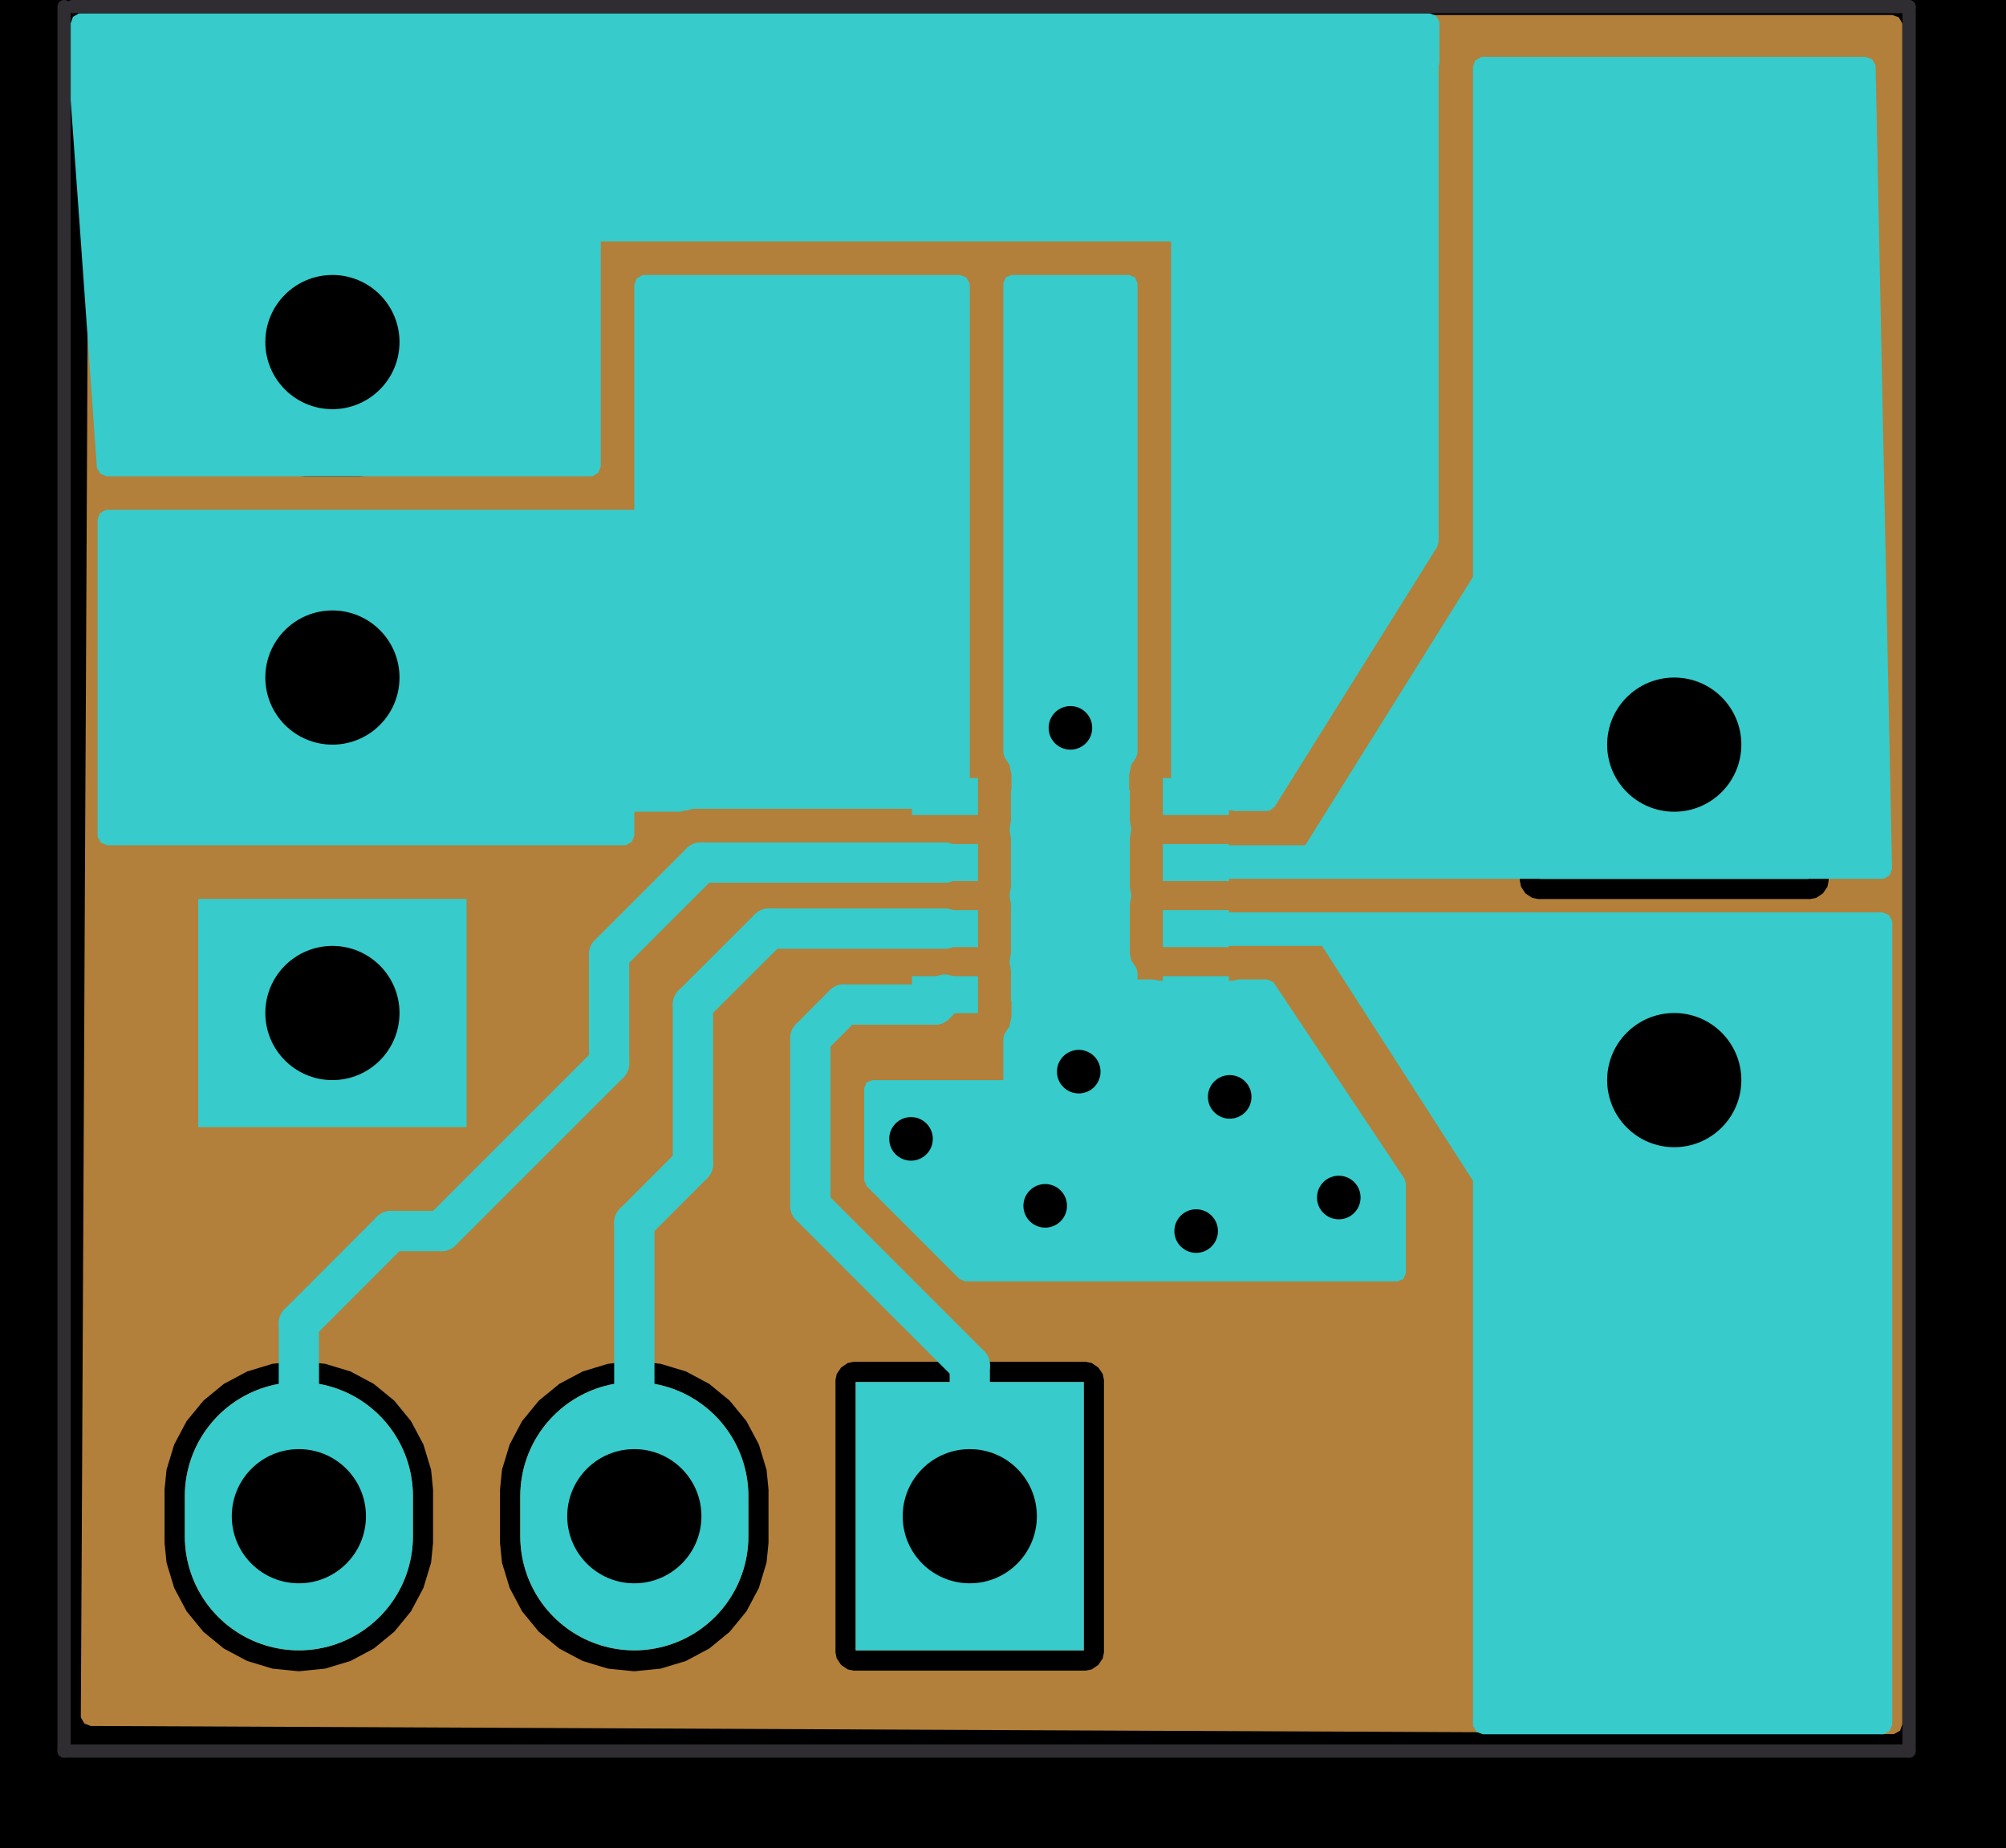 <?xml version="1.0" standalone="no"?>
 <!DOCTYPE svg PUBLIC "-//W3C//DTD SVG 1.1//EN" 
 "http://www.w3.org/Graphics/SVG/1.1/DTD/svg11.dtd"> 
<svg
  xmlns:svg="http://www.w3.org/2000/svg"
  xmlns="http://www.w3.org/2000/svg"
  xmlns:xlink="http://www.w3.org/1999/xlink"
  version="1.1"
  width="15.189mm" height="13.995mm" viewBox="0 0 15.189 13.995">
<title>SVG Image created as working-brd.svg date 2023/09/19 16:55:37 </title>
  <desc>Image generated by PCBNEW </desc>
<g style="fill:#000000; fill-opacity:1;stroke:#000000; stroke-opacity:1;
stroke-linecap:round; stroke-linejoin:round;"
 transform="translate(0 0) scale(1 1)">
</g>
<g style="fill:#000000; fill-opacity:0.0; 
stroke:#000000; stroke-width:0; stroke-opacity:1; 
stroke-linecap:round; stroke-linejoin:round;">
</g>
<g style="fill:#000000; fill-opacity:1; 
stroke:#000000; stroke-width:0.021; stroke-opacity:1; 
stroke-linecap:round; stroke-linejoin:round;">
<rect x="-5" y="-5" width="25.193" height="23.997" rx="0" />
</g>
<g style="fill:#FFFFFF; fill-opacity:1; 
stroke:#FFFFFF; stroke-width:0.021; stroke-opacity:1; 
stroke-linecap:round; stroke-linejoin:round;">
<g >
</g>
<g style="fill:#B2803A; fill-opacity:1; 
stroke:#B2803A; stroke-width:0.021; stroke-opacity:1; 
stroke-linecap:round; stroke-linejoin:round;">
</g>
<g style="fill:#B2803A; fill-opacity:1; 
stroke:#B2803A; stroke-width:0; stroke-opacity:1; 
stroke-linecap:round; stroke-linejoin:round;">
<path style="fill:#B2803A; fill-opacity:1; 
stroke:#B2803A; stroke-width:0; stroke-opacity:1; 
stroke-linecap:round; stroke-linejoin:round;fill-rule:evenodd;"
d="M 11.661,6.654
11.661,4.622
13.693,4.622
13.693,6.654
Z" /> 
<circle cx="12.677" cy="8.178" r="1.016" /> 
</g>
<g >
</g>
<g >
</g>
<g >
</g>
<g >
</g>
<g style="fill:#B2803A; fill-opacity:1; 
stroke:#B2803A; stroke-width:0; stroke-opacity:1; 
stroke-linecap:round; stroke-linejoin:round;">
<path style="fill:#B2803A; fill-opacity:1; 
stroke:#B2803A; stroke-width:0; stroke-opacity:1; 
stroke-linecap:round; stroke-linejoin:round;fill-rule:evenodd;"
d="M 3.533,6.806
3.533,8.534
1.501,8.534
1.501,6.806
Z" /> 
</g>
<g style="fill:#B2803A; fill-opacity:1; 
stroke:#B2803A; stroke-width:1.727; stroke-opacity:1; 
stroke-linecap:round; stroke-linejoin:round;">
</g>
<g style="fill:#B2803A; fill-opacity:0.0; 
stroke:#B2803A; stroke-width:1.727; stroke-opacity:1; 
stroke-linecap:round; stroke-linejoin:round;">
<path d="M2.669 5.13
L2.364 5.13
" />
<path d="M2.669 2.59
L2.364 2.59
" />
</g>
<g >
</g>
<g style="fill:#B2803A; fill-opacity:0.0; 
stroke:#B2803A; stroke-width:1.727; stroke-opacity:1; 
stroke-linecap:round; stroke-linejoin:round;">
</g>
<g style="fill:#B2803A; fill-opacity:0.0; 
stroke:#B2803A; stroke-width:0; stroke-opacity:1; 
stroke-linecap:round; stroke-linejoin:round;">
</g>
<g style="fill:#B2803A; fill-opacity:1; 
stroke:#B2803A; stroke-width:0; stroke-opacity:1; 
stroke-linecap:round; stroke-linejoin:round;">
<path style="fill:#B2803A; fill-opacity:1; 
stroke:#B2803A; stroke-width:0; stroke-opacity:1; 
stroke-linecap:round; stroke-linejoin:round;fill-rule:evenodd;"
d="M 6.479,10.464
8.206,10.464
8.206,12.496
6.479,12.496
Z" /> 
</g>
<g style="fill:#B2803A; fill-opacity:1; 
stroke:#B2803A; stroke-width:1.727; stroke-opacity:1; 
stroke-linecap:round; stroke-linejoin:round;">
</g>
<g style="fill:#B2803A; fill-opacity:0.0; 
stroke:#B2803A; stroke-width:1.727; stroke-opacity:1; 
stroke-linecap:round; stroke-linejoin:round;">
<path d="M4.803 11.328
L4.803 11.632
" />
<path d="M2.263 11.328
L2.263 11.632
" />
</g>
<g >
</g>
<g style="fill:#121212; fill-opacity:0.0; 
stroke:#121212; stroke-width:1.727; stroke-opacity:1; 
stroke-linecap:round; stroke-linejoin:round;">
</g>
<g style="fill:#121212; fill-opacity:1; 
stroke:#121212; stroke-width:0; stroke-opacity:1; 
stroke-linecap:round; stroke-linejoin:round;">
<circle cx="8.105" cy="5.511" r="0.343" /> 
</g>
<g style="fill:#121212; fill-opacity:1; 
stroke:#121212; stroke-width:0.021; stroke-opacity:1; 
stroke-linecap:round; stroke-linejoin:round;">
</g>
<g style="fill:#121212; fill-opacity:1; 
stroke:#121212; stroke-width:0; stroke-opacity:1; 
stroke-linecap:round; stroke-linejoin:round;">
<circle cx="6.898" cy="8.623" r="0.343" /> 
</g>
<g style="fill:#121212; fill-opacity:1; 
stroke:#121212; stroke-width:0.021; stroke-opacity:1; 
stroke-linecap:round; stroke-linejoin:round;">
</g>
<g style="fill:#121212; fill-opacity:1; 
stroke:#121212; stroke-width:0; stroke-opacity:1; 
stroke-linecap:round; stroke-linejoin:round;">
<circle cx="9.311" cy="8.305" r="0.343" /> 
</g>
<g style="fill:#121212; fill-opacity:1; 
stroke:#121212; stroke-width:0.021; stroke-opacity:1; 
stroke-linecap:round; stroke-linejoin:round;">
</g>
<g style="fill:#121212; fill-opacity:1; 
stroke:#121212; stroke-width:0; stroke-opacity:1; 
stroke-linecap:round; stroke-linejoin:round;">
<circle cx="9.057" cy="9.321" r="0.343" /> 
</g>
<g style="fill:#121212; fill-opacity:1; 
stroke:#121212; stroke-width:0.021; stroke-opacity:1; 
stroke-linecap:round; stroke-linejoin:round;">
</g>
<g style="fill:#121212; fill-opacity:1; 
stroke:#121212; stroke-width:0; stroke-opacity:1; 
stroke-linecap:round; stroke-linejoin:round;">
<circle cx="10.137" cy="9.067" r="0.343" /> 
</g>
<g style="fill:#121212; fill-opacity:1; 
stroke:#121212; stroke-width:0.021; stroke-opacity:1; 
stroke-linecap:round; stroke-linejoin:round;">
</g>
<g style="fill:#121212; fill-opacity:1; 
stroke:#121212; stroke-width:0; stroke-opacity:1; 
stroke-linecap:round; stroke-linejoin:round;">
<circle cx="7.914" cy="9.13" r="0.343" /> 
</g>
<g style="fill:#121212; fill-opacity:1; 
stroke:#121212; stroke-width:0.021; stroke-opacity:1; 
stroke-linecap:round; stroke-linejoin:round;">
</g>
<g style="fill:#121212; fill-opacity:1; 
stroke:#121212; stroke-width:0; stroke-opacity:1; 
stroke-linecap:round; stroke-linejoin:round;">
<circle cx="8.168" cy="8.114" r="0.343" /> 
</g>
<g style="fill:#121212; fill-opacity:1; 
stroke:#121212; stroke-width:0.021; stroke-opacity:1; 
stroke-linecap:round; stroke-linejoin:round;">
</g>
<g >
</g>
<g style="fill:#B2803A; fill-opacity:1; 
stroke:#B2803A; stroke-width:0.021; stroke-opacity:1; 
stroke-linecap:round; stroke-linejoin:round;">
</g>
<g style="fill:#B2803A; fill-opacity:1; 
stroke:#B2803A; stroke-width:0.152; stroke-opacity:1; 
stroke-linecap:round; stroke-linejoin:round;">
</g>
<g style="fill:#B2803A; fill-opacity:0.0; 
stroke:#B2803A; stroke-width:0.152; stroke-opacity:1; 
stroke-linecap:round; stroke-linejoin:round;">
<path d="M8.105 5.511
L8.168 5.574
" />
<path d="M8.168 5.574
L8.168 8.114
" />
<path d="M9.311 8.305
L10.073 9.067
" />
<path d="M10.073 9.067
L10.137 9.067
" />
<path d="M9.057 9.321
L8.867 9.13
" />
<path d="M8.867 9.13
L7.914 9.13
" />
</g>
<g >
</g>
<g style="fill:#B2803A; fill-opacity:0.0; 
stroke:#B2803A; stroke-width:0.152; stroke-opacity:1; 
stroke-linecap:round; stroke-linejoin:round;">
<g >
</g>
<g style="fill:#B2803A; fill-opacity:1; 
stroke:#B2803A; stroke-width:0; stroke-opacity:1; 
stroke-linecap:round; stroke-linejoin:round;">
<path style="fill:#B2803A; fill-opacity:1; 
stroke:#B2803A; stroke-width:0; stroke-opacity:1; 
stroke-linecap:round; stroke-linejoin:round;fill-rule:evenodd;"
d="M 14.377,0.131
14.403,0.176
14.404,0.189
14.404,13.055
14.387,13.104
14.342,13.129
14.329,13.13
0.687,13.068
0.639,13.05
0.613,13.005
0.612,12.992
0.619,11.682
1.246,11.682
1.261,11.832
1.319,12.023
1.413,12.2
1.413,12.2
1.54,12.355
1.695,12.482
1.695,12.482
1.695,12.482
1.834,12.556
1.872,12.576
2.063,12.634
2.263,12.654
2.462,12.634
2.654,12.576
2.83,12.482
2.985,12.355
3.112,12.2
3.206,12.023
3.264,11.832
3.279,11.682
3.786,11.682
3.801,11.832
3.859,12.023
3.953,12.2
3.953,12.2
4.08,12.355
4.235,12.482
4.235,12.482
4.235,12.482
4.374,12.556
4.412,12.576
4.603,12.634
4.803,12.654
5.002,12.634
5.194,12.576
5.315,12.511
6.326,12.511
6.326,12.511
6.335,12.556
6.369,12.606
6.369,12.606
6.369,12.606
6.419,12.64
6.464,12.649
8.221,12.649
8.266,12.64
8.316,12.606
8.35,12.556
8.359,12.511
8.359,10.449
8.35,10.404
8.337,10.384
8.316,10.354
8.316,10.354
8.266,10.32
8.266,10.32
8.221,10.311
6.464,10.311
6.464,10.311
6.419,10.32
6.369,10.354
6.335,10.404
6.335,10.404
6.326,10.449
6.326,12.511
5.315,12.511
5.37,12.482
5.525,12.355
5.652,12.2
5.746,12.023
5.804,11.832
5.819,11.682
5.819,11.278
5.804,11.128
5.746,10.937
5.652,10.76
5.525,10.605
5.37,10.478
5.37,10.478
5.194,10.384
5.194,10.384
5.194,10.384
5.002,10.326
5.002,10.326
5.002,10.326
4.824,10.308
4.803,10.306
4.803,10.306
4.603,10.326
4.603,10.326
4.603,10.326
4.412,10.384
4.412,10.384
4.412,10.384
4.235,10.478
4.235,10.478
4.08,10.605
3.953,10.76
3.953,10.76
3.859,10.937
3.801,11.128
3.786,11.278
3.786,11.682
3.279,11.682
3.279,11.682
3.279,11.278
3.264,11.128
3.206,10.937
3.112,10.76
2.985,10.605
2.83,10.478
2.83,10.478
2.654,10.384
2.654,10.384
2.654,10.384
2.462,10.326
2.462,10.326
2.462,10.326
2.284,10.308
2.263,10.306
2.263,10.306
2.063,10.326
2.063,10.326
2.063,10.326
1.872,10.384
1.872,10.384
1.872,10.384
1.695,10.478
1.695,10.478
1.54,10.605
1.413,10.76
1.413,10.76
1.319,10.937
1.261,11.128
1.246,11.278
1.246,11.682
0.619,11.682
0.636,8.178
11.503,8.178
11.523,8.394
11.523,8.394
11.582,8.602
11.582,8.602
11.679,8.796
11.809,8.969
11.809,8.969
11.969,9.115
11.969,9.115
11.969,9.115
12.153,9.229
12.355,9.307
12.568,9.347
12.568,9.347
12.785,9.347
12.785,9.347
12.998,9.307
13.2,9.229
13.384,9.115
13.544,8.969
13.675,8.796
13.771,8.602
13.831,8.394
13.851,8.178
13.831,7.962
13.831,7.962
13.831,7.962
13.771,7.754
13.771,7.754
13.768,7.748
13.675,7.56
13.544,7.387
13.544,7.387
13.384,7.241
13.2,7.127
13.2,7.127
13.2,7.127
12.998,7.049
12.998,7.049
12.937,7.037
12.785,7.009
12.568,7.009
12.426,7.036
12.355,7.049
12.153,7.127
11.969,7.241
11.809,7.387
11.809,7.387
11.679,7.56
11.582,7.754
11.582,7.754
11.523,7.962
11.523,7.962
11.503,8.178
11.503,8.178
0.636,8.178
0.643,6.669
11.508,6.669
11.508,6.669
11.517,6.714
11.55,6.764
11.55,6.764
11.55,6.764
11.601,6.798
11.646,6.807
13.708,6.807
13.752,6.798
13.803,6.764
13.837,6.714
13.846,6.669
13.846,4.607
13.837,4.562
13.803,4.512
13.752,4.478
13.752,4.478
13.708,4.469
11.646,4.469
11.646,4.469
11.601,4.478
11.55,4.512
11.517,4.562
11.517,4.562
11.508,4.607
11.508,6.669
0.643,6.669
0.651,5.13
1.343,5.13
1.363,5.329
1.421,5.521
1.515,5.697
1.515,5.697
1.642,5.852
1.797,5.979
1.973,6.074
2.165,6.132
2.314,6.146
2.314,6.146
2.719,6.146
2.719,6.146
2.868,6.132
3.06,6.074
3.236,5.979
3.391,5.852
3.518,5.697
3.613,5.521
3.671,5.329
3.691,5.13
3.671,4.931
3.613,4.739
3.518,4.562
3.391,4.408
3.236,4.281
3.236,4.281
3.06,4.186
3.06,4.186
3.06,4.186
2.868,4.128
2.868,4.128
2.868,4.128
2.719,4.114
2.719,4.114
2.314,4.114
2.314,4.114
2.165,4.128
2.165,4.128
2.165,4.128
1.973,4.186
1.973,4.186
1.973,4.186
1.797,4.281
1.797,4.281
1.642,4.408
1.515,4.562
1.515,4.562
1.421,4.739
1.363,4.931
1.343,5.13
0.651,5.13
0.663,2.59
1.343,2.59
1.363,2.789
1.421,2.981
1.515,3.158
1.515,3.158
1.642,3.312
1.797,3.439
1.973,3.534
2.165,3.592
2.314,3.607
2.314,3.607
2.719,3.607
2.719,3.607
2.868,3.592
3.06,3.534
3.236,3.439
3.391,3.312
3.518,3.158
3.613,2.981
3.671,2.789
3.691,2.59
3.671,2.391
3.613,2.199
3.518,2.022
3.391,1.868
3.236,1.741
3.236,1.741
3.06,1.646
3.06,1.646
3.06,1.646
2.868,1.588
2.868,1.588
2.868,1.588
2.719,1.573
2.719,1.573
2.314,1.573
2.314,1.573
2.165,1.588
2.165,1.588
2.165,1.588
1.973,1.646
1.973,1.646
1.973,1.646
1.797,1.741
1.797,1.741
1.642,1.868
1.515,2.022
1.515,2.022
1.421,2.199
1.363,2.391
1.343,2.59
0.663,2.59
0.675,0.188
0.693,0.14
0.737,0.115
0.75,0.114
14.329,0.114
Z" /> 
</g>
</g>
</g>
<g style="fill:#000000; fill-opacity:1; 
stroke:#000000; stroke-width:0; stroke-opacity:1; 
stroke-linecap:round; stroke-linejoin:round;">
<circle cx="8.105" cy="5.511" r="0.165" /> 
</g>
<g style="fill:#000000; fill-opacity:1; 
stroke:#000000; stroke-width:0.021; stroke-opacity:1; 
stroke-linecap:round; stroke-linejoin:round;">
</g>
<g style="fill:#000000; fill-opacity:1; 
stroke:#000000; stroke-width:0; stroke-opacity:1; 
stroke-linecap:round; stroke-linejoin:round;">
<circle cx="6.898" cy="8.623" r="0.165" /> 
</g>
<g style="fill:#000000; fill-opacity:1; 
stroke:#000000; stroke-width:0.021; stroke-opacity:1; 
stroke-linecap:round; stroke-linejoin:round;">
</g>
<g style="fill:#000000; fill-opacity:1; 
stroke:#000000; stroke-width:0; stroke-opacity:1; 
stroke-linecap:round; stroke-linejoin:round;">
<circle cx="9.311" cy="8.305" r="0.165" /> 
</g>
<g style="fill:#000000; fill-opacity:1; 
stroke:#000000; stroke-width:0.021; stroke-opacity:1; 
stroke-linecap:round; stroke-linejoin:round;">
</g>
<g style="fill:#000000; fill-opacity:1; 
stroke:#000000; stroke-width:0; stroke-opacity:1; 
stroke-linecap:round; stroke-linejoin:round;">
<circle cx="9.057" cy="9.321" r="0.165" /> 
</g>
<g style="fill:#000000; fill-opacity:1; 
stroke:#000000; stroke-width:0.021; stroke-opacity:1; 
stroke-linecap:round; stroke-linejoin:round;">
</g>
<g style="fill:#000000; fill-opacity:1; 
stroke:#000000; stroke-width:0; stroke-opacity:1; 
stroke-linecap:round; stroke-linejoin:round;">
<circle cx="10.137" cy="9.067" r="0.165" /> 
</g>
<g style="fill:#000000; fill-opacity:1; 
stroke:#000000; stroke-width:0.021; stroke-opacity:1; 
stroke-linecap:round; stroke-linejoin:round;">
</g>
<g style="fill:#000000; fill-opacity:1; 
stroke:#000000; stroke-width:0; stroke-opacity:1; 
stroke-linecap:round; stroke-linejoin:round;">
<circle cx="7.914" cy="9.13" r="0.165" /> 
</g>
<g style="fill:#000000; fill-opacity:1; 
stroke:#000000; stroke-width:0.021; stroke-opacity:1; 
stroke-linecap:round; stroke-linejoin:round;">
</g>
<g style="fill:#000000; fill-opacity:1; 
stroke:#000000; stroke-width:0; stroke-opacity:1; 
stroke-linecap:round; stroke-linejoin:round;">
<circle cx="8.168" cy="8.114" r="0.165" /> 
</g>
<g style="fill:#000000; fill-opacity:1; 
stroke:#000000; stroke-width:0.021; stroke-opacity:1; 
stroke-linecap:round; stroke-linejoin:round;">
</g>
<g style="fill:#000000; fill-opacity:1; 
stroke:#000000; stroke-width:0; stroke-opacity:1; 
stroke-linecap:round; stroke-linejoin:round;">
<circle cx="12.677" cy="5.638" r="0.508" /> 
</g>
<g style="fill:#000000; fill-opacity:1; 
stroke:#000000; stroke-width:0.021; stroke-opacity:1; 
stroke-linecap:round; stroke-linejoin:round;">
</g>
<g style="fill:#000000; fill-opacity:1; 
stroke:#000000; stroke-width:0; stroke-opacity:1; 
stroke-linecap:round; stroke-linejoin:round;">
<circle cx="12.677" cy="8.178" r="0.508" /> 
</g>
<g style="fill:#000000; fill-opacity:1; 
stroke:#000000; stroke-width:0.021; stroke-opacity:1; 
stroke-linecap:round; stroke-linejoin:round;">
</g>
<g style="fill:#000000; fill-opacity:1; 
stroke:#000000; stroke-width:0; stroke-opacity:1; 
stroke-linecap:round; stroke-linejoin:round;">
<circle cx="2.517" cy="7.67" r="0.508" /> 
</g>
<g style="fill:#000000; fill-opacity:1; 
stroke:#000000; stroke-width:0.021; stroke-opacity:1; 
stroke-linecap:round; stroke-linejoin:round;">
</g>
<g style="fill:#000000; fill-opacity:1; 
stroke:#000000; stroke-width:0; stroke-opacity:1; 
stroke-linecap:round; stroke-linejoin:round;">
<circle cx="2.517" cy="5.13" r="0.508" /> 
</g>
<g style="fill:#000000; fill-opacity:1; 
stroke:#000000; stroke-width:0.021; stroke-opacity:1; 
stroke-linecap:round; stroke-linejoin:round;">
</g>
<g style="fill:#000000; fill-opacity:1; 
stroke:#000000; stroke-width:0; stroke-opacity:1; 
stroke-linecap:round; stroke-linejoin:round;">
<circle cx="2.517" cy="2.59" r="0.508" /> 
</g>
<g style="fill:#000000; fill-opacity:1; 
stroke:#000000; stroke-width:0.021; stroke-opacity:1; 
stroke-linecap:round; stroke-linejoin:round;">
</g>
<g style="fill:#000000; fill-opacity:1; 
stroke:#000000; stroke-width:0; stroke-opacity:1; 
stroke-linecap:round; stroke-linejoin:round;">
<circle cx="7.343" cy="11.48" r="0.508" /> 
</g>
<g style="fill:#000000; fill-opacity:1; 
stroke:#000000; stroke-width:0.021; stroke-opacity:1; 
stroke-linecap:round; stroke-linejoin:round;">
</g>
<g style="fill:#000000; fill-opacity:1; 
stroke:#000000; stroke-width:0; stroke-opacity:1; 
stroke-linecap:round; stroke-linejoin:round;">
<circle cx="4.803" cy="11.48" r="0.508" /> 
</g>
<g style="fill:#000000; fill-opacity:1; 
stroke:#000000; stroke-width:0.021; stroke-opacity:1; 
stroke-linecap:round; stroke-linejoin:round;">
</g>
<g style="fill:#000000; fill-opacity:1; 
stroke:#000000; stroke-width:0; stroke-opacity:1; 
stroke-linecap:round; stroke-linejoin:round;">
<circle cx="2.263" cy="11.48" r="0.508" /> 
</g>
<g style="fill:#000000; fill-opacity:1; 
stroke:#000000; stroke-width:0.021; stroke-opacity:1; 
stroke-linecap:round; stroke-linejoin:round;">
</g>
<g style="fill:#FFFFFF; fill-opacity:1; 
stroke:#FFFFFF; stroke-width:0.021; stroke-opacity:1; 
stroke-linecap:round; stroke-linejoin:round;">
<g >
</g>
<g style="fill:#37CBCB; fill-opacity:1; 
stroke:#37CBCB; stroke-width:0.021; stroke-opacity:1; 
stroke-linecap:round; stroke-linejoin:round;">
</g>
<g style="fill:#37CBCB; fill-opacity:1; 
stroke:#37CBCB; stroke-width:0; stroke-opacity:1; 
stroke-linecap:round; stroke-linejoin:round;">
<path style="fill:#37CBCB; fill-opacity:1; 
stroke:#37CBCB; stroke-width:0; stroke-opacity:1; 
stroke-linecap:round; stroke-linejoin:round;fill-rule:evenodd;"
d="M 11.661,6.654
11.661,4.622
13.693,4.622
13.693,6.654
Z" /> 
<circle cx="12.677" cy="8.178" r="1.016" /> 
</g>
<g >
</g>
<g style="fill:#37CBCB; fill-opacity:1; 
stroke:#37CBCB; stroke-width:0; stroke-opacity:1; 
stroke-linecap:round; stroke-linejoin:round;">
<path style="fill:#37CBCB; fill-opacity:1; 
stroke:#37CBCB; stroke-width:0; stroke-opacity:1; 
stroke-linecap:round; stroke-linejoin:round;fill-rule:evenodd;"
d="M 8.805,5.891
9.305,5.891
9.305,6.171
8.805,6.171
Z" /> 
<path style="fill:#37CBCB; fill-opacity:1; 
stroke:#37CBCB; stroke-width:0; stroke-opacity:1; 
stroke-linecap:round; stroke-linejoin:round;fill-rule:evenodd;"
d="M 8.805,6.391
9.305,6.391
9.305,6.671
8.805,6.671
Z" /> 
<path style="fill:#37CBCB; fill-opacity:1; 
stroke:#37CBCB; stroke-width:0; stroke-opacity:1; 
stroke-linecap:round; stroke-linejoin:round;fill-rule:evenodd;"
d="M 8.805,6.891
9.305,6.891
9.305,7.171
8.805,7.171
Z" /> 
<path style="fill:#37CBCB; fill-opacity:1; 
stroke:#37CBCB; stroke-width:0; stroke-opacity:1; 
stroke-linecap:round; stroke-linejoin:round;fill-rule:evenodd;"
d="M 7.655,5.981
8.555,5.981
8.555,7.581
7.655,7.581
Z" /> 
<path style="fill:#37CBCB; fill-opacity:1; 
stroke:#37CBCB; stroke-width:0; stroke-opacity:1; 
stroke-linecap:round; stroke-linejoin:round;fill-rule:evenodd;"
d="M 8.805,7.391
9.305,7.391
9.305,7.671
8.805,7.671
Z" /> 
<path style="fill:#37CBCB; fill-opacity:1; 
stroke:#37CBCB; stroke-width:0; stroke-opacity:1; 
stroke-linecap:round; stroke-linejoin:round;fill-rule:evenodd;"
d="M 6.905,7.391
7.405,7.391
7.405,7.671
6.905,7.671
Z" /> 
<path style="fill:#37CBCB; fill-opacity:1; 
stroke:#37CBCB; stroke-width:0; stroke-opacity:1; 
stroke-linecap:round; stroke-linejoin:round;fill-rule:evenodd;"
d="M 6.905,6.891
7.405,6.891
7.405,7.171
6.905,7.171
Z" /> 
<path style="fill:#37CBCB; fill-opacity:1; 
stroke:#37CBCB; stroke-width:0; stroke-opacity:1; 
stroke-linecap:round; stroke-linejoin:round;fill-rule:evenodd;"
d="M 6.905,6.391
7.405,6.391
7.405,6.671
6.905,6.671
Z" /> 
<path style="fill:#37CBCB; fill-opacity:1; 
stroke:#37CBCB; stroke-width:0; stroke-opacity:1; 
stroke-linecap:round; stroke-linejoin:round;fill-rule:evenodd;"
d="M 6.905,5.891
7.405,5.891
7.405,6.171
6.905,6.171
Z" /> 
</g>
<g >
</g>
<g style="fill:#37CBCB; fill-opacity:1; 
stroke:#37CBCB; stroke-width:0; stroke-opacity:1; 
stroke-linecap:round; stroke-linejoin:round;">
<path style="fill:#37CBCB; fill-opacity:1; 
stroke:#37CBCB; stroke-width:0; stroke-opacity:1; 
stroke-linecap:round; stroke-linejoin:round;fill-rule:evenodd;"
d="M 6.193,4.997
6.193,4.247
6.993,4.247
6.993,4.997
Z" /> 
<path style="fill:#37CBCB; fill-opacity:1; 
stroke:#37CBCB; stroke-width:0; stroke-opacity:1; 
stroke-linecap:round; stroke-linejoin:round;fill-rule:evenodd;"
d="M 7.693,4.997
7.693,4.247
8.493,4.247
8.493,4.997
Z" /> 
</g>
<g >
</g>
<g style="fill:#37CBCB; fill-opacity:1; 
stroke:#37CBCB; stroke-width:0; stroke-opacity:1; 
stroke-linecap:round; stroke-linejoin:round;">
<path style="fill:#37CBCB; fill-opacity:1; 
stroke:#37CBCB; stroke-width:0; stroke-opacity:1; 
stroke-linecap:round; stroke-linejoin:round;fill-rule:evenodd;"
d="M 10.017,2.723
10.017,3.473
9.217,3.473
9.217,2.723
Z" /> 
<path style="fill:#37CBCB; fill-opacity:1; 
stroke:#37CBCB; stroke-width:0; stroke-opacity:1; 
stroke-linecap:round; stroke-linejoin:round;fill-rule:evenodd;"
d="M 8.517,2.723
8.517,3.473
7.717,3.473
7.717,2.723
Z" /> 
</g>
<g >
</g>
<g style="fill:#37CBCB; fill-opacity:1; 
stroke:#37CBCB; stroke-width:0; stroke-opacity:1; 
stroke-linecap:round; stroke-linejoin:round;">
<path style="fill:#37CBCB; fill-opacity:1; 
stroke:#37CBCB; stroke-width:0; stroke-opacity:1; 
stroke-linecap:round; stroke-linejoin:round;fill-rule:evenodd;"
d="M 3.533,6.806
3.533,8.534
1.501,8.534
1.501,6.806
Z" /> 
</g>
<g style="fill:#37CBCB; fill-opacity:1; 
stroke:#37CBCB; stroke-width:1.727; stroke-opacity:1; 
stroke-linecap:round; stroke-linejoin:round;">
</g>
<g style="fill:#37CBCB; fill-opacity:0.0; 
stroke:#37CBCB; stroke-width:1.727; stroke-opacity:1; 
stroke-linecap:round; stroke-linejoin:round;">
<path d="M2.669 5.13
L2.364 5.13
" />
<path d="M2.669 2.59
L2.364 2.59
" />
</g>
<g >
</g>
<g style="fill:#37CBCB; fill-opacity:0.0; 
stroke:#37CBCB; stroke-width:1.727; stroke-opacity:1; 
stroke-linecap:round; stroke-linejoin:round;">
</g>
<g style="fill:#37CBCB; fill-opacity:0.0; 
stroke:#37CBCB; stroke-width:0; stroke-opacity:1; 
stroke-linecap:round; stroke-linejoin:round;">
</g>
<g style="fill:#37CBCB; fill-opacity:1; 
stroke:#37CBCB; stroke-width:0; stroke-opacity:1; 
stroke-linecap:round; stroke-linejoin:round;">
<path style="fill:#37CBCB; fill-opacity:1; 
stroke:#37CBCB; stroke-width:0; stroke-opacity:1; 
stroke-linecap:round; stroke-linejoin:round;fill-rule:evenodd;"
d="M 6.479,10.464
8.206,10.464
8.206,12.496
6.479,12.496
Z" /> 
</g>
<g style="fill:#37CBCB; fill-opacity:1; 
stroke:#37CBCB; stroke-width:1.727; stroke-opacity:1; 
stroke-linecap:round; stroke-linejoin:round;">
</g>
<g style="fill:#37CBCB; fill-opacity:0.0; 
stroke:#37CBCB; stroke-width:1.727; stroke-opacity:1; 
stroke-linecap:round; stroke-linejoin:round;">
<path d="M4.803 11.328
L4.803 11.632
" />
<path d="M2.263 11.328
L2.263 11.632
" />
</g>
<g >
</g>
<g style="fill:#121212; fill-opacity:0.0; 
stroke:#121212; stroke-width:1.727; stroke-opacity:1; 
stroke-linecap:round; stroke-linejoin:round;">
</g>
<g style="fill:#121212; fill-opacity:1; 
stroke:#121212; stroke-width:0; stroke-opacity:1; 
stroke-linecap:round; stroke-linejoin:round;">
<circle cx="8.105" cy="5.511" r="0.343" /> 
</g>
<g style="fill:#121212; fill-opacity:1; 
stroke:#121212; stroke-width:0.021; stroke-opacity:1; 
stroke-linecap:round; stroke-linejoin:round;">
</g>
<g style="fill:#121212; fill-opacity:1; 
stroke:#121212; stroke-width:0; stroke-opacity:1; 
stroke-linecap:round; stroke-linejoin:round;">
<circle cx="6.898" cy="8.623" r="0.343" /> 
</g>
<g style="fill:#121212; fill-opacity:1; 
stroke:#121212; stroke-width:0.021; stroke-opacity:1; 
stroke-linecap:round; stroke-linejoin:round;">
</g>
<g style="fill:#121212; fill-opacity:1; 
stroke:#121212; stroke-width:0; stroke-opacity:1; 
stroke-linecap:round; stroke-linejoin:round;">
<circle cx="9.311" cy="8.305" r="0.343" /> 
</g>
<g style="fill:#121212; fill-opacity:1; 
stroke:#121212; stroke-width:0.021; stroke-opacity:1; 
stroke-linecap:round; stroke-linejoin:round;">
</g>
<g style="fill:#121212; fill-opacity:1; 
stroke:#121212; stroke-width:0; stroke-opacity:1; 
stroke-linecap:round; stroke-linejoin:round;">
<circle cx="9.057" cy="9.321" r="0.343" /> 
</g>
<g style="fill:#121212; fill-opacity:1; 
stroke:#121212; stroke-width:0.021; stroke-opacity:1; 
stroke-linecap:round; stroke-linejoin:round;">
</g>
<g style="fill:#121212; fill-opacity:1; 
stroke:#121212; stroke-width:0; stroke-opacity:1; 
stroke-linecap:round; stroke-linejoin:round;">
<circle cx="10.137" cy="9.067" r="0.343" /> 
</g>
<g style="fill:#121212; fill-opacity:1; 
stroke:#121212; stroke-width:0.021; stroke-opacity:1; 
stroke-linecap:round; stroke-linejoin:round;">
</g>
<g style="fill:#121212; fill-opacity:1; 
stroke:#121212; stroke-width:0; stroke-opacity:1; 
stroke-linecap:round; stroke-linejoin:round;">
<circle cx="7.914" cy="9.13" r="0.343" /> 
</g>
<g style="fill:#121212; fill-opacity:1; 
stroke:#121212; stroke-width:0.021; stroke-opacity:1; 
stroke-linecap:round; stroke-linejoin:round;">
</g>
<g style="fill:#121212; fill-opacity:1; 
stroke:#121212; stroke-width:0; stroke-opacity:1; 
stroke-linecap:round; stroke-linejoin:round;">
<circle cx="8.168" cy="8.114" r="0.343" /> 
</g>
<g style="fill:#121212; fill-opacity:1; 
stroke:#121212; stroke-width:0.021; stroke-opacity:1; 
stroke-linecap:round; stroke-linejoin:round;">
</g>
<g >
</g>
<g style="fill:#37CBCB; fill-opacity:1; 
stroke:#37CBCB; stroke-width:0.021; stroke-opacity:1; 
stroke-linecap:round; stroke-linejoin:round;">
</g>
<g style="fill:#37CBCB; fill-opacity:1; 
stroke:#37CBCB; stroke-width:0.152; stroke-opacity:1; 
stroke-linecap:round; stroke-linejoin:round;">
</g>
<g style="fill:#37CBCB; fill-opacity:0.0; 
stroke:#37CBCB; stroke-width:0.152; stroke-opacity:1; 
stroke-linecap:round; stroke-linejoin:round;">
<path d="M7.839 5.245
L8.105 5.511
" />
<path d="M8.168 8.114
L8.359 8.305
" />
<path d="M8.359 8.305
L9.311 8.305
" />
<path d="M10.137 9.067
L9.883 9.321
" />
<path d="M9.883 9.321
L9.057 9.321
" />
<path d="M7.914 9.13
L7.406 8.623
" />
<path d="M7.406 8.623
L6.898 8.623
" />
<path d="M7.839 4.622
L7.839 5.245
" />
</g>
<g style="fill:#37CBCB; fill-opacity:0.0; 
stroke:#37CBCB; stroke-width:0.305; stroke-opacity:1; 
stroke-linecap:round; stroke-linejoin:round;">
<path d="M2.263 10.02
L2.961 9.321
" />
<path d="M2.961 9.321
L3.342 9.321
" />
<path d="M3.342 9.321
L4.612 8.051
" />
<path d="M4.612 8.051
L4.612 7.226
" />
<path d="M4.612 7.226
L5.307 6.531
" />
<path d="M5.307 6.531
L7.155 6.531
" />
<path d="M2.263 11.48
L2.263 10.02
" />
<path d="M7.343 10.337
L6.136 9.13
" />
<path d="M6.136 9.13
L6.136 7.861
" />
<path d="M6.136 7.861
L6.39 7.606
" />
<path d="M6.39 7.606
L7.079 7.606
" />
<path d="M7.079 7.606
L7.155 7.531
" />
<path d="M7.343 11.48
L7.343 10.337
" />
<path d="M5.823 7.031
L5.247 7.606
" />
<path d="M5.247 7.606
L5.247 8.813
" />
<path d="M5.247 8.813
L4.803 9.258
" />
<path d="M4.803 9.258
L4.803 11.48
" />
<path d="M7.155 7.031
L5.823 7.031
" />
</g>
<g style="fill:#37CBCB; fill-opacity:0.0; 
stroke:#37CBCB; stroke-width:0.61; stroke-opacity:1; 
stroke-linecap:round; stroke-linejoin:round;">
<path d="M2.517 5.13
L5.311 5.13
" />
</g>
<g >
</g>
<g style="fill:#37CBCB; fill-opacity:0.0; 
stroke:#37CBCB; stroke-width:0.61; stroke-opacity:1; 
stroke-linecap:round; stroke-linejoin:round;">
<g >
</g>
<g style="fill:#37CBCB; fill-opacity:1; 
stroke:#37CBCB; stroke-width:0; stroke-opacity:1; 
stroke-linecap:round; stroke-linejoin:round;">
<path style="fill:#37CBCB; fill-opacity:1; 
stroke:#37CBCB; stroke-width:0; stroke-opacity:1; 
stroke-linecap:round; stroke-linejoin:round;fill-rule:evenodd;"
d="M 10.872,0.118
10.898,0.163
10.899,0.176
10.899,0.468
10.898,0.481
10.893,0.506
10.893,4.101
10.882,4.141
9.673,6.074
9.654,6.105
9.614,6.137
9.59,6.141
9.357,6.141
9.343,6.139
9.33,6.136
8.942,6.136
8.893,6.119
8.868,6.074
8.867,6.061
8.867,1.828
4.549,1.828
4.549,3.531
4.531,3.579
4.487,3.605
4.473,3.606
0.809,3.606
0.76,3.588
0.735,3.544
0.734,3.536
0.733,3.531
0.612,1.828
0.535,0.758
0.535,0.756
0.535,0.176
0.553,0.127
0.597,0.102
0.61,0.101
10.823,0.101
Z" /> 
</g>
</g>
<g style="fill:#37CBCB; fill-opacity:1; 
stroke:#37CBCB; stroke-width:0; stroke-opacity:1; 
stroke-linecap:round; stroke-linejoin:round;">
<g >
<path style="fill:#37CBCB; fill-opacity:1; 
stroke:#37CBCB; stroke-width:0; stroke-opacity:1; 
stroke-linecap:round; stroke-linejoin:round;fill-rule:evenodd;"
d="M 7.316,2.1
7.341,2.144
7.343,2.157
7.343,6.061
7.325,6.109
7.28,6.135
7.256,6.135
7.187,6.124
7.187,6.124
5.275,6.124
5.273,6.124
5.273,6.124
5.242,6.124
5.242,6.124
5.242,6.124
5.217,6.132
5.205,6.135
5.179,6.139
5.174,6.141
5.173,6.14
5.148,6.146
4.803,6.146
4.803,6.325
4.785,6.373
4.74,6.399
4.728,6.4
0.814,6.4
0.765,6.382
0.74,6.338
0.739,6.325
0.739,3.935
0.756,3.887
0.801,3.861
0.814,3.86
4.803,3.86
4.803,2.157
4.82,2.109
4.865,2.083
4.878,2.082
7.268,2.082
Z" /> 
</g>
</g>
<g style="fill:#37CBCB; fill-opacity:1; 
stroke:#37CBCB; stroke-width:0; stroke-opacity:1; 
stroke-linecap:round; stroke-linejoin:round;">
<g >
<path style="fill:#37CBCB; fill-opacity:1; 
stroke:#37CBCB; stroke-width:0; stroke-opacity:1; 
stroke-linecap:round; stroke-linejoin:round;fill-rule:evenodd;"
d="M 8.594,2.1
8.613,2.144
8.613,5.701
8.602,5.736
8.565,5.792
8.565,5.792
8.55,5.866
8.55,6.196
8.55,6.196
8.565,6.269
8.565,6.293
8.55,6.366
8.55,6.696
8.55,6.696
8.565,6.769
8.565,6.793
8.55,6.866
8.55,7.196
8.55,7.196
8.565,7.27
8.565,7.27
8.602,7.326
8.613,7.361
8.613,7.416
8.726,7.416
8.738,7.417
8.78,7.426
9.33,7.426
9.365,7.418
9.371,7.417
9.384,7.416
9.595,7.416
9.639,7.434
9.647,7.444
10.634,8.924
10.645,8.959
10.645,9.639
10.626,9.684
10.582,9.702
7.309,9.702
7.265,9.684
6.561,8.98
6.543,8.936
6.543,8.241
6.561,8.196
6.606,8.178
7.597,8.178
7.597,7.861
7.607,7.826
7.627,7.796
7.644,7.77
7.659,7.696
7.659,7.366
7.645,7.293
7.645,7.269
7.659,7.196
7.659,6.866
7.645,6.793
7.645,6.769
7.659,6.696
7.659,6.366
7.645,6.293
7.645,6.269
7.659,6.196
7.659,5.866
7.644,5.792
7.644,5.792
7.607,5.736
7.597,5.701
7.597,2.144
7.615,2.1
7.659,2.082
8.55,2.082
Z" /> 
</g>
</g>
<g style="fill:#37CBCB; fill-opacity:1; 
stroke:#37CBCB; stroke-width:0; stroke-opacity:1; 
stroke-linecap:round; stroke-linejoin:round;">
<g >
<path style="fill:#37CBCB; fill-opacity:1; 
stroke:#37CBCB; stroke-width:0; stroke-opacity:1; 
stroke-linecap:round; stroke-linejoin:round;fill-rule:evenodd;"
d="M 14.175,0.449
14.201,0.493
14.202,0.505
14.326,6.577
14.309,6.626
14.265,6.653
14.251,6.654
8.942,6.654
8.893,6.636
8.868,6.592
8.867,6.579
8.867,6.475
8.884,6.427
8.929,6.401
8.942,6.4
9.883,6.4
9.883,6.4
11.153,4.368
11.153,0.506
11.17,0.458
11.215,0.432
11.228,0.431
14.127,0.431
Z" /> 
</g>
</g>
<g style="fill:#37CBCB; fill-opacity:1; 
stroke:#37CBCB; stroke-width:0; stroke-opacity:1; 
stroke-linecap:round; stroke-linejoin:round;">
<g >
<path style="fill:#37CBCB; fill-opacity:1; 
stroke:#37CBCB; stroke-width:0; stroke-opacity:1; 
stroke-linecap:round; stroke-linejoin:round;fill-rule:evenodd;"
d="M 14.301,6.926
14.326,6.97
14.328,6.983
14.328,13.056
14.31,13.104
14.265,13.13
14.252,13.131
11.228,13.131
11.18,13.113
11.154,13.069
11.153,13.056
11.153,8.94
11.153,8.94
10.01,7.162
8.942,7.162
8.893,7.144
8.868,7.1
8.867,7.087
8.867,6.983
8.884,6.935
8.929,6.909
8.942,6.908
14.252,6.908
Z" /> 
</g>
</g>
</g>
<g style="fill:#000000; fill-opacity:1; 
stroke:#000000; stroke-width:0; stroke-opacity:1; 
stroke-linecap:round; stroke-linejoin:round;">
<circle cx="8.105" cy="5.511" r="0.165" /> 
</g>
<g style="fill:#000000; fill-opacity:1; 
stroke:#000000; stroke-width:0.021; stroke-opacity:1; 
stroke-linecap:round; stroke-linejoin:round;">
</g>
<g style="fill:#000000; fill-opacity:1; 
stroke:#000000; stroke-width:0; stroke-opacity:1; 
stroke-linecap:round; stroke-linejoin:round;">
<circle cx="6.898" cy="8.623" r="0.165" /> 
</g>
<g style="fill:#000000; fill-opacity:1; 
stroke:#000000; stroke-width:0.021; stroke-opacity:1; 
stroke-linecap:round; stroke-linejoin:round;">
</g>
<g style="fill:#000000; fill-opacity:1; 
stroke:#000000; stroke-width:0; stroke-opacity:1; 
stroke-linecap:round; stroke-linejoin:round;">
<circle cx="9.311" cy="8.305" r="0.165" /> 
</g>
<g style="fill:#000000; fill-opacity:1; 
stroke:#000000; stroke-width:0.021; stroke-opacity:1; 
stroke-linecap:round; stroke-linejoin:round;">
</g>
<g style="fill:#000000; fill-opacity:1; 
stroke:#000000; stroke-width:0; stroke-opacity:1; 
stroke-linecap:round; stroke-linejoin:round;">
<circle cx="9.057" cy="9.321" r="0.165" /> 
</g>
<g style="fill:#000000; fill-opacity:1; 
stroke:#000000; stroke-width:0.021; stroke-opacity:1; 
stroke-linecap:round; stroke-linejoin:round;">
</g>
<g style="fill:#000000; fill-opacity:1; 
stroke:#000000; stroke-width:0; stroke-opacity:1; 
stroke-linecap:round; stroke-linejoin:round;">
<circle cx="10.137" cy="9.067" r="0.165" /> 
</g>
<g style="fill:#000000; fill-opacity:1; 
stroke:#000000; stroke-width:0.021; stroke-opacity:1; 
stroke-linecap:round; stroke-linejoin:round;">
</g>
<g style="fill:#000000; fill-opacity:1; 
stroke:#000000; stroke-width:0; stroke-opacity:1; 
stroke-linecap:round; stroke-linejoin:round;">
<circle cx="7.914" cy="9.13" r="0.165" /> 
</g>
<g style="fill:#000000; fill-opacity:1; 
stroke:#000000; stroke-width:0.021; stroke-opacity:1; 
stroke-linecap:round; stroke-linejoin:round;">
</g>
<g style="fill:#000000; fill-opacity:1; 
stroke:#000000; stroke-width:0; stroke-opacity:1; 
stroke-linecap:round; stroke-linejoin:round;">
<circle cx="8.168" cy="8.114" r="0.165" /> 
</g>
<g style="fill:#000000; fill-opacity:1; 
stroke:#000000; stroke-width:0.021; stroke-opacity:1; 
stroke-linecap:round; stroke-linejoin:round;">
</g>
<g style="fill:#000000; fill-opacity:1; 
stroke:#000000; stroke-width:0; stroke-opacity:1; 
stroke-linecap:round; stroke-linejoin:round;">
<circle cx="12.677" cy="5.638" r="0.508" /> 
</g>
<g style="fill:#000000; fill-opacity:1; 
stroke:#000000; stroke-width:0.021; stroke-opacity:1; 
stroke-linecap:round; stroke-linejoin:round;">
</g>
<g style="fill:#000000; fill-opacity:1; 
stroke:#000000; stroke-width:0; stroke-opacity:1; 
stroke-linecap:round; stroke-linejoin:round;">
<circle cx="12.677" cy="8.178" r="0.508" /> 
</g>
<g style="fill:#000000; fill-opacity:1; 
stroke:#000000; stroke-width:0.021; stroke-opacity:1; 
stroke-linecap:round; stroke-linejoin:round;">
</g>
<g style="fill:#000000; fill-opacity:1; 
stroke:#000000; stroke-width:0; stroke-opacity:1; 
stroke-linecap:round; stroke-linejoin:round;">
<circle cx="2.517" cy="7.67" r="0.508" /> 
</g>
<g style="fill:#000000; fill-opacity:1; 
stroke:#000000; stroke-width:0.021; stroke-opacity:1; 
stroke-linecap:round; stroke-linejoin:round;">
</g>
<g style="fill:#000000; fill-opacity:1; 
stroke:#000000; stroke-width:0; stroke-opacity:1; 
stroke-linecap:round; stroke-linejoin:round;">
<circle cx="2.517" cy="5.13" r="0.508" /> 
</g>
<g style="fill:#000000; fill-opacity:1; 
stroke:#000000; stroke-width:0.021; stroke-opacity:1; 
stroke-linecap:round; stroke-linejoin:round;">
</g>
<g style="fill:#000000; fill-opacity:1; 
stroke:#000000; stroke-width:0; stroke-opacity:1; 
stroke-linecap:round; stroke-linejoin:round;">
<circle cx="2.517" cy="2.59" r="0.508" /> 
</g>
<g style="fill:#000000; fill-opacity:1; 
stroke:#000000; stroke-width:0.021; stroke-opacity:1; 
stroke-linecap:round; stroke-linejoin:round;">
</g>
<g style="fill:#000000; fill-opacity:1; 
stroke:#000000; stroke-width:0; stroke-opacity:1; 
stroke-linecap:round; stroke-linejoin:round;">
<circle cx="7.343" cy="11.48" r="0.508" /> 
</g>
<g style="fill:#000000; fill-opacity:1; 
stroke:#000000; stroke-width:0.021; stroke-opacity:1; 
stroke-linecap:round; stroke-linejoin:round;">
</g>
<g style="fill:#000000; fill-opacity:1; 
stroke:#000000; stroke-width:0; stroke-opacity:1; 
stroke-linecap:round; stroke-linejoin:round;">
<circle cx="4.803" cy="11.48" r="0.508" /> 
</g>
<g style="fill:#000000; fill-opacity:1; 
stroke:#000000; stroke-width:0.021; stroke-opacity:1; 
stroke-linecap:round; stroke-linejoin:round;">
</g>
<g style="fill:#000000; fill-opacity:1; 
stroke:#000000; stroke-width:0; stroke-opacity:1; 
stroke-linecap:round; stroke-linejoin:round;">
<circle cx="2.263" cy="11.48" r="0.508" /> 
</g>
<g style="fill:#000000; fill-opacity:1; 
stroke:#000000; stroke-width:0.021; stroke-opacity:1; 
stroke-linecap:round; stroke-linejoin:round;">
</g>
<g style="fill:#FFFFFF; fill-opacity:1; 
stroke:#FFFFFF; stroke-width:0.021; stroke-opacity:1; 
stroke-linecap:round; stroke-linejoin:round;">
<g >
</g>
<g >
</g>
<g >
</g>
<g >
</g>
<g >
</g>
<g >
</g>
<g >
</g>
<g >
</g>
<g >
</g>
</g>
<g style="fill:#FFFFFF; fill-opacity:1; 
stroke:#FFFFFF; stroke-width:0.021; stroke-opacity:1; 
stroke-linecap:round; stroke-linejoin:round;">
</g>
<g style="fill:#2F2D31; fill-opacity:1; 
stroke:#2F2D31; stroke-width:0.021; stroke-opacity:1; 
stroke-linecap:round; stroke-linejoin:round;">
</g>
<g style="fill:#2F2D31; fill-opacity:1; 
stroke:#2F2D31; stroke-width:0.1; stroke-opacity:1; 
stroke-linecap:round; stroke-linejoin:round;">
</g>
<g style="fill:#2F2D31; fill-opacity:0.0; 
stroke:#2F2D31; stroke-width:0.1; stroke-opacity:1; 
stroke-linecap:round; stroke-linejoin:round;">
<path d="M14.455 13.258
L0.485 13.258
" />
<path d="M0.548 0.05
L14.455 0.05
" />
<path d="M14.455 0.114
L14.455 13.258
" />
<path d="M14.455 0.05
L14.455 0.114
" />
<path d="M0.485 13.258
L0.485 0.05
" />
<g >
</g>
<g >
</g>
<g >
</g>
<g >
</g>
<g >
</g>
<g >
</g>
<g >
</g>
<g >
</g>
<g >
</g>
</g> 
</svg>
